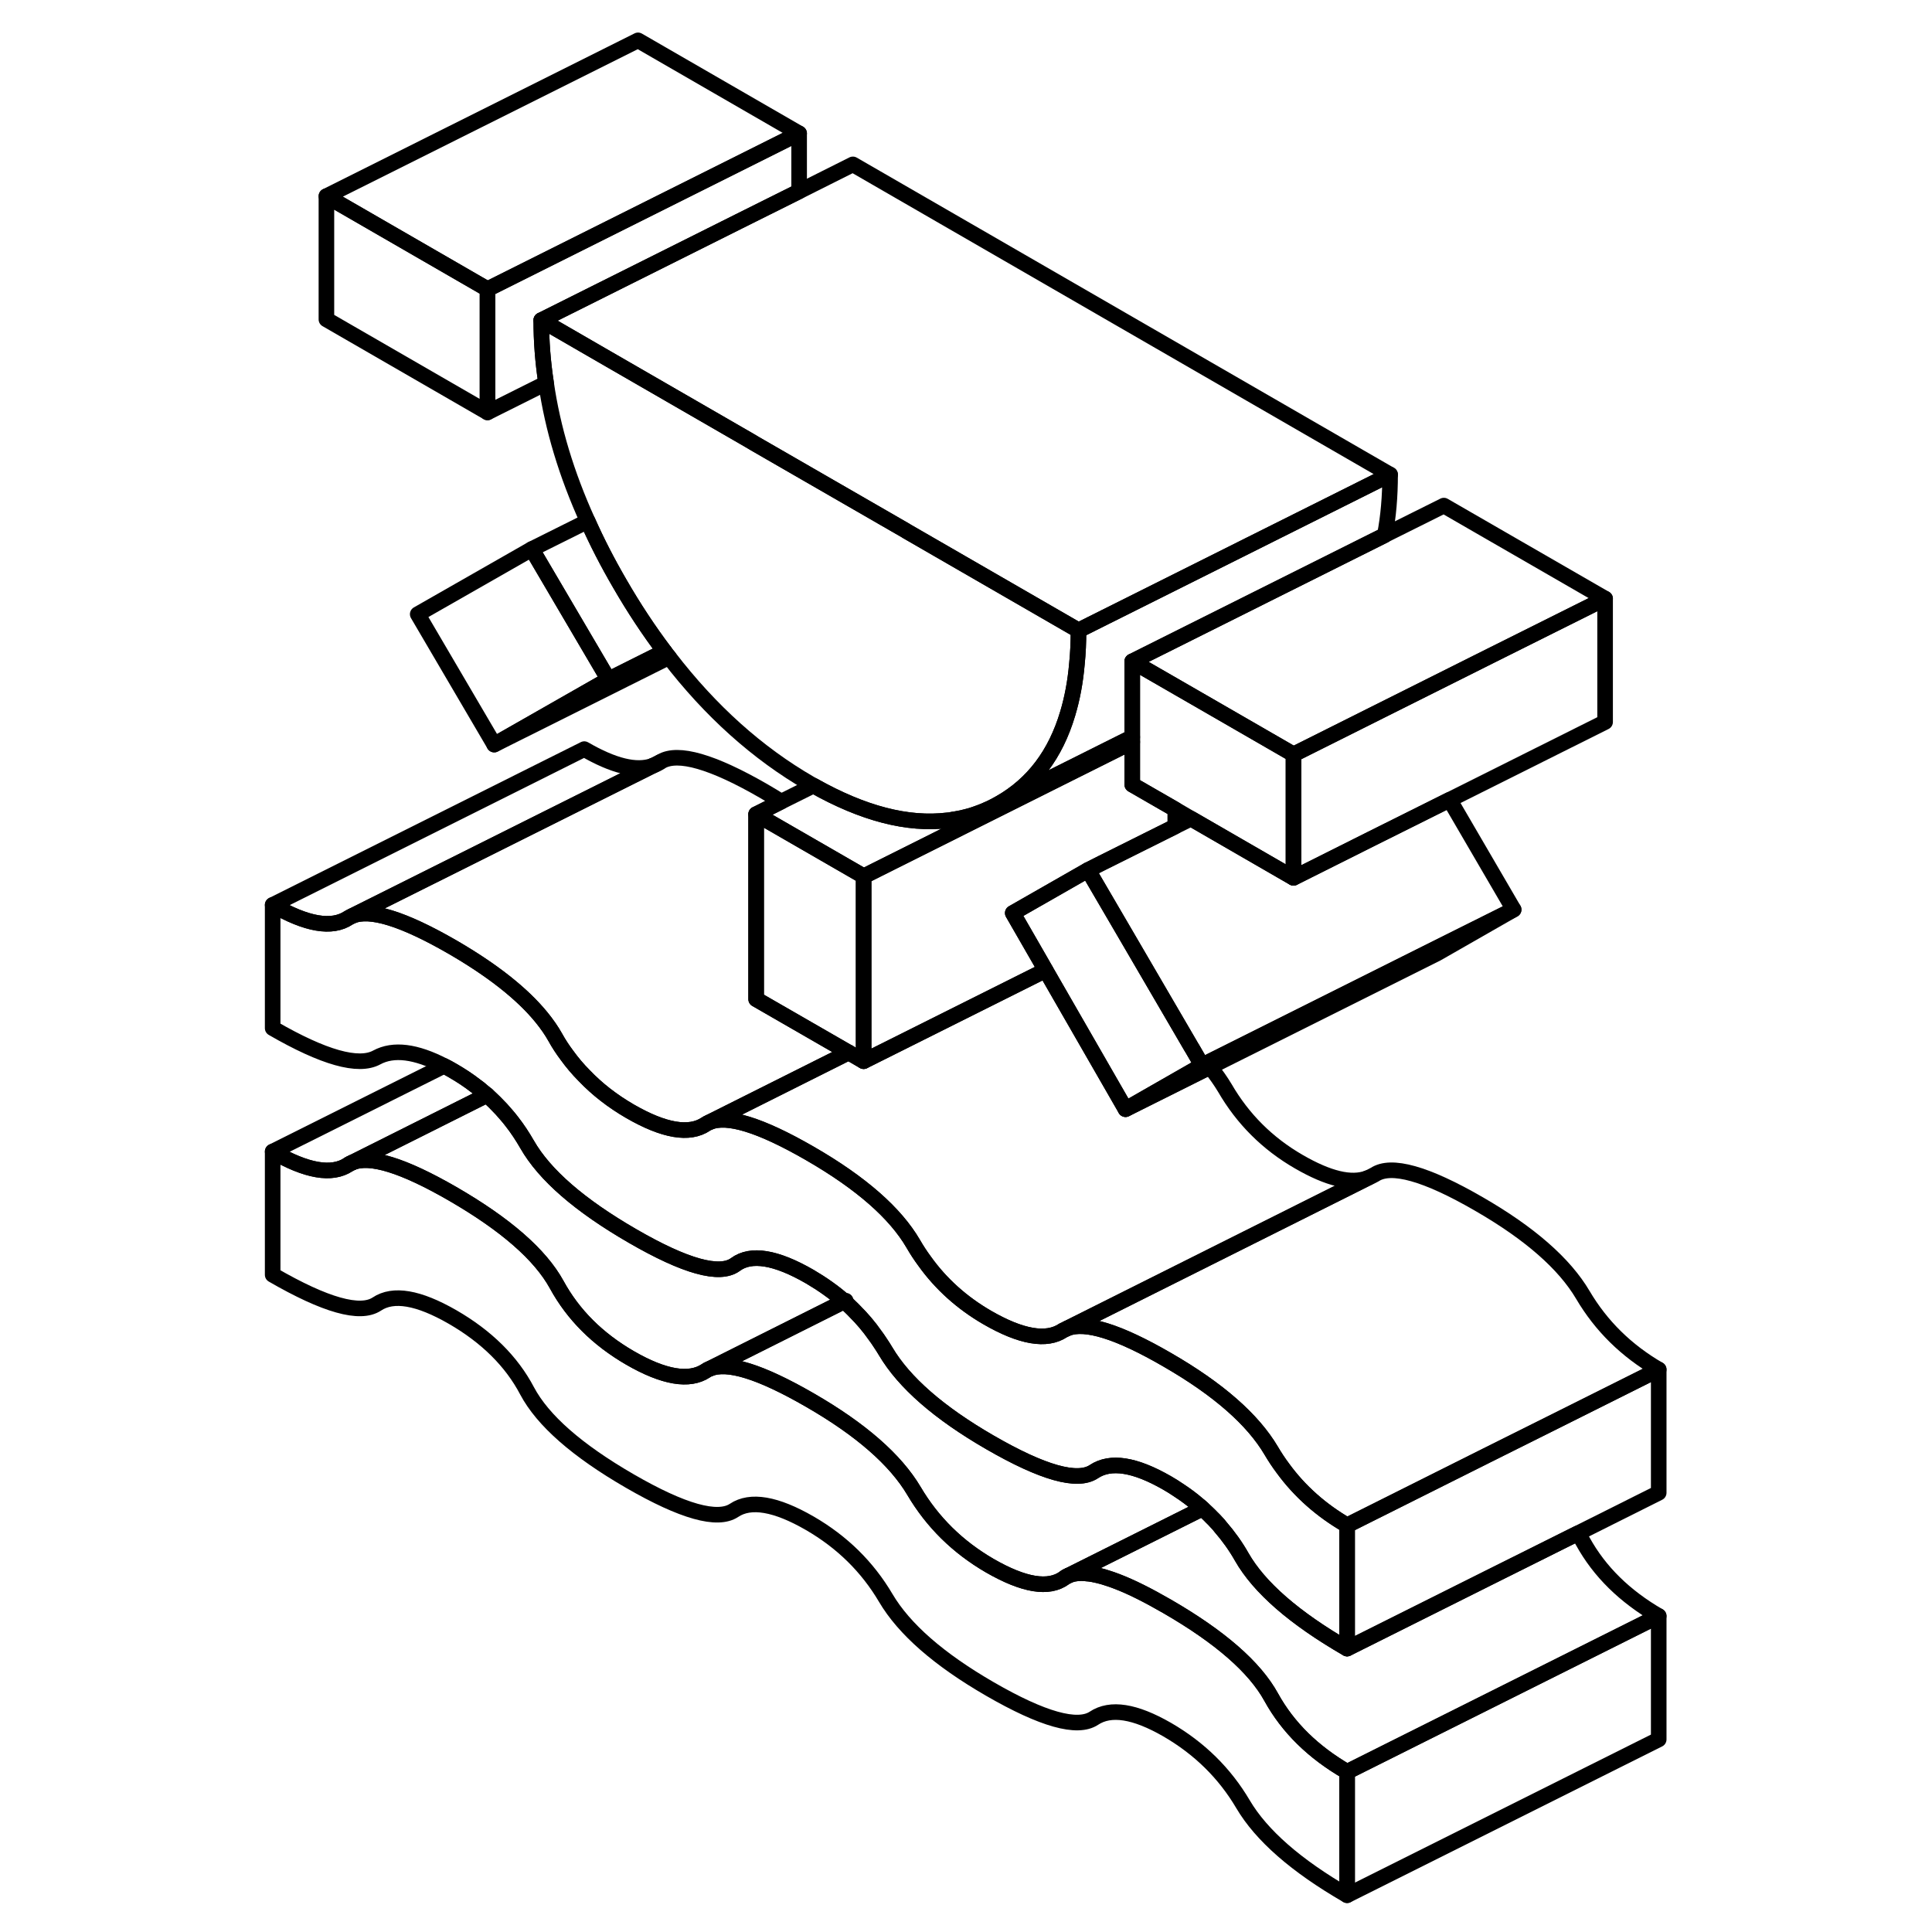 <svg width="48" height="48" viewBox="0 0 93 124" fill="none" xmlns="http://www.w3.org/2000/svg" stroke-width="1px"
     stroke-linecap="round" stroke-linejoin="round">
    <path d="M15.79 18.56V26.47L5.45 20.5V12.59L15.79 18.56Z" stroke="currentColor" stroke-linejoin="round"/>
    <path d="M70.96 113.72V121.64C67.69 119.75 65.46 117.8 64.28 115.8C63.1 113.8 61.48 112.21 59.41 111.01C57.34 109.82 55.78 109.57 54.71 110.28C53.65 110.98 51.42 110.36 48.03 108.4C44.76 106.51 42.53 104.56 41.35 102.56C40.17 100.56 38.55 98.97 36.48 97.77C34.3 96.51 32.67 96.23 31.61 96.94C30.55 97.64 28.32 97.02 24.93 95.06C21.54 93.1 19.34 91.17 18.33 89.27C17.33 87.37 15.73 85.79 13.55 84.53C11.36 83.27 9.74 82.99 8.68 83.7C7.61 84.4 5.39 83.78 2 81.82V73.91C4.18 75.17 5.8 75.45 6.87 74.74C6.94 74.69 7.02 74.65 7.1 74.62C8.23 74.13 10.38 74.79 13.55 76.62C16.94 78.58 19.17 80.52 20.23 82.45C21.29 84.39 22.86 85.95 24.93 87.15C27.11 88.41 28.74 88.68 29.8 87.98C29.87 87.93 29.94 87.89 30.02 87.86H30.03C31.16 87.36 33.31 88.03 36.48 89.86C39.76 91.75 41.98 93.7 43.16 95.69C44.34 97.69 45.96 99.29 48.03 100.49C50.22 101.75 51.81 102.01 52.82 101.27C52.89 101.22 52.96 101.18 53.04 101.14C53.2 101.07 53.38 101.02 53.58 100.99C53.8 100.96 54.04 100.96 54.31 101C54.4 101 54.5 101.02 54.61 101.04C54.64 101.04 54.68 101.04 54.72 101.06C54.82 101.08 54.93 101.1 55.04 101.13C55.2 101.17 55.36 101.21 55.53 101.27C55.74 101.34 55.96 101.41 56.19 101.5C57.11 101.85 58.18 102.39 59.41 103.1C62.8 105.06 65.03 107 66.09 108.93C67.16 110.87 68.78 112.46 70.96 113.72Z" stroke="currentColor" stroke-linejoin="round"/>
    <path d="M70.96 97.9V105.81C67.57 103.85 65.32 101.89 64.2 99.93C63.81 99.24 63.35 98.6 62.83 98C62.75 97.89 62.66 97.79 62.57 97.7C62.48 97.6 62.38 97.49 62.27 97.39C62.18 97.3 62.1 97.21 62.01 97.13C61.9 97.02 61.79 96.92 61.68 96.82C61.68 96.82 61.677 96.817 61.67 96.81C61.58 96.72 61.49 96.65 61.39 96.57C61.01 96.24 60.6 95.94 60.16 95.65C59.92 95.48 59.67 95.33 59.41 95.18C57.34 93.99 55.78 93.74 54.71 94.45C53.65 95.16 51.42 94.53 48.03 92.57C44.76 90.68 42.53 88.73 41.35 86.74C41.23 86.54 41.11 86.35 40.98 86.16C40.88 86 40.77 85.85 40.66 85.7C40.27 85.14 39.83 84.63 39.35 84.15C39.27 84.07 39.2 83.99 39.12 83.92C38.98 83.78 38.84 83.65 38.69 83.52C38.02 82.93 37.28 82.41 36.48 81.94C34.3 80.68 32.7 80.42 31.7 81.16C30.69 81.9 28.49 81.29 25.1 79.33C21.71 77.37 19.45 75.41 18.33 73.45C18.03 72.93 17.71 72.44 17.34 71.97C17.22 71.82 17.1 71.66 16.97 71.52C16.78 71.29 16.58 71.08 16.37 70.87C16.3 70.8 16.23 70.72 16.15 70.65C16.02 70.52 15.89 70.4 15.76 70.28C15.67 70.21 15.59 70.14 15.5 70.07C15.35 69.93 15.18 69.8 15.01 69.68C14.56 69.33 14.07 69.01 13.55 68.71C13.36 68.6 13.18 68.5 13 68.41C11.19 67.47 9.75 67.29 8.68 67.87C7.5 68.51 5.27 67.88 2 65.99V58.08C4.18 59.34 5.8 59.62 6.87 58.91C6.89 58.9 6.91 58.88 6.94 58.87L7.1 58.79C8.23 58.3 10.38 58.96 13.55 60.79C16.1 62.27 18.01 63.77 19.25 65.29C19.6 65.72 19.9 66.15 20.14 66.58C20.36 66.98 20.61 67.36 20.88 67.72C21.22 68.19 21.59 68.63 22 69.04C22.83 69.91 23.81 70.67 24.93 71.32C27.11 72.58 28.74 72.86 29.8 72.15C29.82 72.15 29.84 72.12 29.86 72.11L30.03 72.03C31.16 71.54 33.31 72.2 36.48 74.03C39.76 75.92 41.97 77.86 43.12 79.84C43.34 80.22 43.58 80.59 43.84 80.94C44.89 82.41 46.24 83.62 47.86 84.56C50.04 85.82 51.67 86.1 52.73 85.39L53 85.26C54.15 84.8 56.29 85.46 59.41 87.27C62.69 89.16 64.91 91.11 66.09 93.11C66.32 93.5 66.57 93.88 66.84 94.24C67.92 95.72 69.3 96.94 70.96 97.9Z" stroke="currentColor" stroke-linejoin="round"/>
    <path d="M23.55 43.61L16.22 47.79L11.31 39.42L18.63 35.24L23.55 43.61Z" stroke="currentColor" stroke-linejoin="round"/>
    <path d="M53.72 40.46C53.72 41.21 53.69 41.92 53.62 42.6C53.52 43.76 53.32 44.82 53.03 45.79C52.25 48.42 50.8 50.33 48.68 51.54C48.61 51.58 48.54 51.62 48.47 51.66C48.19 51.81 47.91 51.94 47.62 52.06C47.44 52.13 47.26 52.2 47.08 52.26C46.91 52.32 46.75 52.37 46.58 52.41C46.55 52.42 46.53 52.42 46.5 52.43C46.32 52.48 46.14 52.52 45.95 52.55C45.85 52.57 45.75 52.59 45.64 52.6C45.54 52.63 45.43 52.64 45.32 52.65C42.77 52.96 39.9 52.22 36.71 50.42C36.64 50.38 36.56 50.33 36.48 50.29C33.11 48.34 30.1 45.64 27.44 42.18C27.34 42.06 27.24 41.94 27.15 41.81C26.14 40.47 25.18 39.02 24.28 37.46C23.5 36.12 22.81 34.78 22.22 33.45C20.86 30.45 19.97 27.5 19.55 24.59C19.34 23.23 19.24 21.89 19.24 20.55L23.13 22.8L32.59 28.26L32.96 28.48L42.64 34.06L42.7 34.1L53.72 40.46Z" stroke="currentColor" stroke-linejoin="round"/>
    <path d="M90.96 103.72V111.64L70.96 121.64V113.72L84.92 106.74L90.96 103.72Z" stroke="currentColor" stroke-linejoin="round"/>
    <path d="M61.68 96.82L53.04 101.14C52.96 101.18 52.89 101.22 52.82 101.27C51.81 102.01 50.22 101.75 48.03 100.49C45.96 99.29 44.34 97.689 43.16 95.689C41.98 93.7 39.76 91.749 36.48 89.859C33.31 88.029 31.16 87.359 30.03 87.859L38.69 83.519C38.84 83.65 38.98 83.78 39.12 83.92C39.2 83.99 39.27 84.07 39.35 84.15C39.83 84.629 40.27 85.139 40.66 85.7C40.77 85.85 40.88 85.999 40.98 86.159C41.11 86.35 41.23 86.54 41.35 86.74C42.53 88.73 44.76 90.68 48.03 92.57C51.42 94.529 53.65 95.159 54.71 94.45C55.78 93.74 57.34 93.989 59.41 95.179C59.67 95.329 59.92 95.49 60.16 95.65C60.6 95.939 61.01 96.24 61.39 96.57C61.49 96.65 61.58 96.719 61.67 96.809C61.67 96.809 61.674 96.813 61.68 96.82Z" stroke="currentColor" stroke-linejoin="round"/>
    <path d="M38.69 83.52L30.03 87.86H30.02C29.94 87.89 29.87 87.93 29.8 87.98C28.74 88.68 27.11 88.41 24.93 87.15C22.86 85.95 21.29 84.39 20.23 82.45C19.17 80.52 16.94 78.58 13.55 76.62C10.38 74.79 8.23 74.13 7.1 74.62L15.76 70.28C15.89 70.4 16.02 70.52 16.15 70.65C16.23 70.72 16.3 70.8 16.37 70.87C16.58 71.08 16.78 71.29 16.97 71.52C17.1 71.66 17.22 71.82 17.34 71.97C17.71 72.44 18.03 72.93 18.33 73.45C19.45 75.41 21.71 77.37 25.1 79.33C28.49 81.29 30.69 81.9 31.7 81.16C32.7 80.42 34.3 80.68 36.48 81.94C37.28 82.41 38.02 82.93 38.69 83.52Z" stroke="currentColor" stroke-linejoin="round"/>
    <path d="M90.96 103.72L84.92 106.74L70.96 113.72C68.78 112.46 67.16 110.87 66.09 108.93C65.03 107 62.8 105.06 59.41 103.1C58.18 102.39 57.11 101.85 56.19 101.5C55.96 101.41 55.74 101.33 55.53 101.27C55.36 101.21 55.2 101.17 55.04 101.13C54.93 101.1 54.82 101.08 54.72 101.06C54.68 101.04 54.64 101.04 54.61 101.04C54.5 101.02 54.4 101 54.31 101C54.04 100.96 53.8 100.96 53.58 100.99C53.37 101.01 53.2 101.06 53.04 101.14L61.68 96.82C61.79 96.92 61.9 97.02 62.01 97.13C62.1 97.21 62.18 97.3 62.27 97.39C62.38 97.49 62.48 97.6 62.57 97.7C62.66 97.79 62.75 97.89 62.83 98C63.35 98.6 63.81 99.24 64.2 99.93C65.32 101.89 67.57 103.85 70.96 105.81L79.92 101.33L85.77 98.41C85.89 98.58 85.99 98.76 86.09 98.93C87.16 100.87 88.78 102.46 90.96 103.72Z" stroke="currentColor" stroke-linejoin="round"/>
    <path d="M15.76 70.28L7.1 74.62C7.02 74.65 6.94 74.69 6.87 74.74C5.8 75.45 4.18 75.17 2 73.91L13 68.41C13.18 68.5 13.36 68.6 13.55 68.71C14.07 69.01 14.56 69.33 15.01 69.68C15.18 69.8 15.34 69.93 15.5 70.07C15.59 70.14 15.67 70.21 15.76 70.28Z" stroke="currentColor" stroke-linejoin="round"/>
    <path d="M90.96 87.9V95.81L85.77 98.41L79.92 101.33L70.96 105.81V97.9L79.93 93.41L84.88 90.94L90.96 87.9Z" stroke="currentColor" stroke-linejoin="round"/>
    <path d="M26.39 49.15L7.1 58.79L6.94 58.87C6.94 58.87 6.89 58.9 6.87 58.91C5.8 59.62 4.18 59.34 2 58.08L22 48.08C23.88 49.17 25.34 49.52 26.39 49.15Z" stroke="currentColor" stroke-linejoin="round"/>
    <path d="M38.97 67.55L30.03 72.03L29.86 72.11C29.86 72.11 29.82 72.14 29.8 72.15C28.74 72.86 27.11 72.579 24.93 71.32C23.81 70.669 22.83 69.91 22 69.04C21.59 68.63 21.22 68.189 20.88 67.719C20.61 67.359 20.36 66.98 20.14 66.579C19.9 66.15 19.6 65.72 19.25 65.29C18.01 63.77 16.1 62.27 13.55 60.79C10.38 58.96 8.23 58.3 7.1 58.79L26.39 49.15C26.56 49.09 26.72 49.01 26.87 48.91L26.94 48.87C28.02 48.24 30.23 48.87 33.55 50.79C33.93 51.01 34.29 51.23 34.64 51.45L33.03 52.26V64.13L38.95 67.54H38.97V67.55Z" stroke="currentColor" stroke-linejoin="round"/>
    <path d="M72.28 75.609L53 85.26L52.73 85.389C51.67 86.1 50.04 85.819 47.86 84.559C46.24 83.619 44.89 82.409 43.84 80.939C43.58 80.59 43.34 80.219 43.12 79.84C41.97 77.859 39.76 75.919 36.48 74.029C33.31 72.2 31.16 71.54 30.03 72.029L38.97 67.55L39.93 68.109L41.81 67.17L51.61 62.27L56.74 71.189L62.16 68.48C62.53 68.93 62.85 69.389 63.12 69.84C64.27 71.82 65.85 73.399 67.86 74.559C69.76 75.659 71.23 76.01 72.28 75.609Z" stroke="currentColor" stroke-linejoin="round"/>
    <path d="M90.96 87.899L84.88 90.939L79.93 93.409L70.96 97.899C69.3 96.939 67.92 95.719 66.84 94.239C66.57 93.879 66.32 93.499 66.09 93.109C64.91 91.109 62.69 89.159 59.41 87.269C56.29 85.459 54.15 84.799 53 85.259L72.28 75.609L72.36 75.579L72.73 75.389C73.79 74.689 76.02 75.309 79.41 77.269C82.69 79.159 84.91 81.109 86.09 83.109C87.27 85.109 88.89 86.699 90.96 87.899Z" stroke="currentColor" stroke-linejoin="round"/>
    <path d="M81.65 58.38L76.58 60.91L61.94 68.23L61.65 68.38L61 67.26L60.99 67.25L56.62 59.76L54.33 55.84L55.22 55.39L59.93 53.04L60.94 52.54L67.52 56.34L72.51 53.84L77.54 51.33L81.65 58.38Z" stroke="currentColor" stroke-linejoin="round"/>
    <path d="M39.93 56.24V68.11L38.97 67.55L38.95 67.54L33.03 64.13V52.26L39.93 56.24Z" stroke="currentColor" stroke-linejoin="round"/>
    <path d="M57.17 47.31V47.62L53.03 49.69L39.94 56.24H39.93L33.03 52.26L34.64 51.45L36.71 50.42C39.9 52.22 42.77 52.96 45.32 52.65C45.43 52.65 45.54 52.63 45.64 52.6C45.75 52.59 45.85 52.57 45.95 52.55C46.14 52.52 46.32 52.48 46.5 52.43C46.53 52.42 46.55 52.42 46.58 52.41C46.75 52.37 46.91 52.32 47.08 52.26C47.26 52.2 47.44 52.13 47.62 52.06C47.91 51.94 48.19 51.81 48.47 51.66L53.03 49.38L57.17 47.31Z" stroke="currentColor" stroke-linejoin="round"/>
    <path d="M59.93 51.95V53.04L55.22 55.39L54.33 55.84L49.5 58.6L51.4 61.9L51.61 62.27L41.81 67.17L39.93 68.11V56.24H39.94L53.03 49.69L57.17 47.62V50.36L59.93 51.95Z" stroke="currentColor" stroke-linejoin="round"/>
    <path d="M35.79 8.56V12.28L31.9 14.22L19.24 20.55C19.24 21.89 19.34 23.23 19.55 24.59L15.79 26.47V18.56L35.79 8.56Z" stroke="currentColor" stroke-linejoin="round"/>
    <path d="M35.79 8.56L15.79 18.56L5.45 12.59L25.45 2.59L35.79 8.56Z" stroke="currentColor" stroke-linejoin="round"/>
    <path d="M87.519 38.42V46.34L77.54 51.33L72.51 53.84L67.519 56.34V48.42L80.169 42.09L87.519 38.42Z" stroke="currentColor" stroke-linejoin="round"/>
    <path d="M73.72 30.46C73.72 31.87 73.61 33.16 73.38 34.34L58.99 41.54L57.17 42.45V47.31L53.03 49.38L48.47 51.66C48.54 51.62 48.61 51.58 48.68 51.54C50.8 50.33 52.25 48.42 53.03 45.79C53.32 44.82 53.52 43.76 53.62 42.6C53.69 41.92 53.72 41.21 53.72 40.46L55.4 39.62L73.72 30.46Z" stroke="currentColor" stroke-linejoin="round"/>
    <path d="M73.72 30.46L55.4 39.62L53.72 40.46L42.7 34.1L42.64 34.06L32.96 28.48L32.59 28.26L23.13 22.8L19.24 20.55L31.9 14.22L35.79 12.28L39.24 10.55L73.72 30.46Z" stroke="currentColor" stroke-linejoin="round"/>
    <path d="M87.52 38.42L80.17 42.09L67.52 48.42L61.68 45.05L57.17 42.45L58.99 41.54L73.38 34.35V34.34L77.17 32.45L87.52 38.42Z" stroke="currentColor" stroke-linejoin="round"/>
    <path d="M27.15 41.81L23.55 43.61L18.63 35.24L22.22 33.45C22.81 34.78 23.5 36.12 24.28 37.46C25.18 39.02 26.14 40.47 27.15 41.81Z" stroke="currentColor" stroke-linejoin="round"/>
    <path d="M27.44 42.18L16.22 47.79L23.55 43.61L27.15 41.81C27.24 41.94 27.34 42.06 27.44 42.18Z" stroke="currentColor" stroke-linejoin="round"/>
    <path d="M61.65 68.38L56.74 71.19L51.61 62.27L51.4 61.9L49.5 58.6L54.33 55.84L56.62 59.76L60.99 67.25L61 67.26L61.65 68.38Z" stroke="currentColor" stroke-linejoin="round"/>
    <path d="M67.52 48.42V56.34L60.94 52.54L59.93 51.95L57.17 50.36V42.45L61.68 45.05L67.52 48.42Z" stroke="currentColor" stroke-linejoin="round"/>
    <path d="M81.65 58.38L76.74 61.19L62.16 68.48L56.74 71.19L61.65 68.38L61.94 68.23L76.58 60.91L81.65 58.38Z" stroke="currentColor" stroke-linejoin="round"/>
    <path d="M26.87 48.91L26.39 49.15" stroke="currentColor" stroke-linejoin="round"/>
    <path d="M7.1 74.62L6.87 74.73" stroke="currentColor" stroke-linejoin="round"/>
    <path d="M38.78 83.48L38.69 83.519" stroke="currentColor" stroke-linejoin="round"/>
    <path d="M53.04 101.14L52.88 101.22" stroke="currentColor" stroke-linejoin="round"/>
</svg>